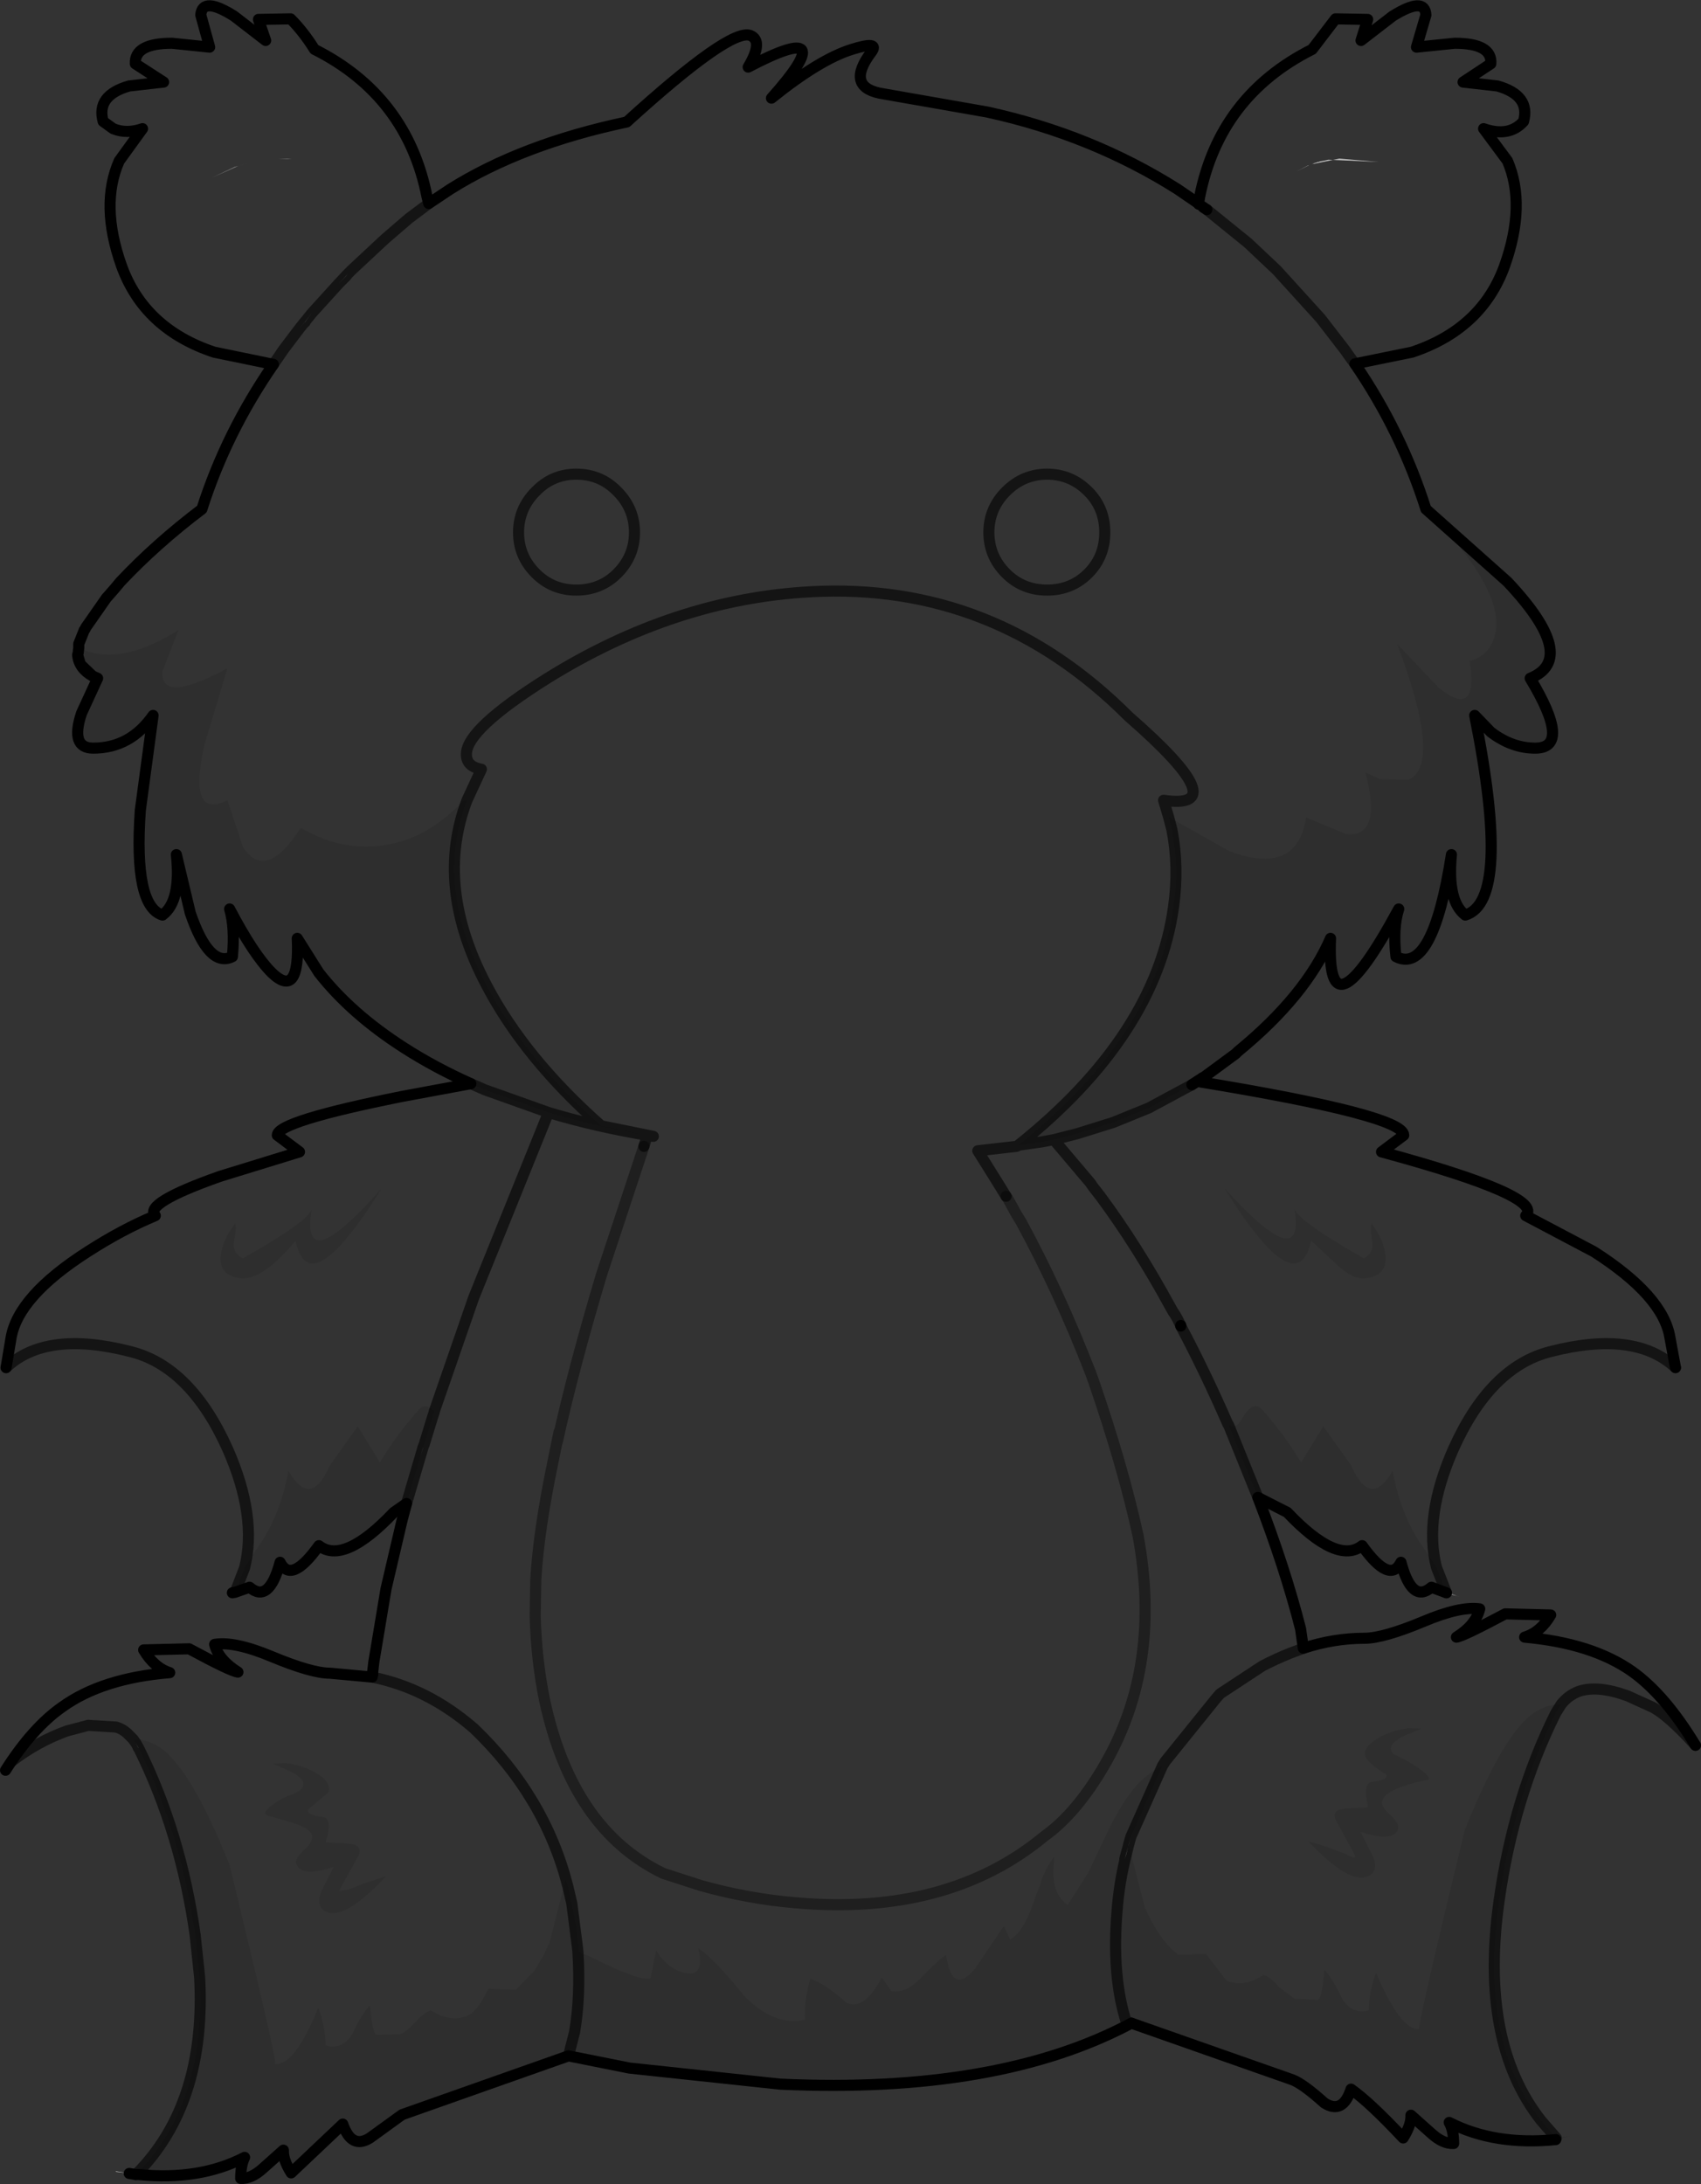 <?xml version="1.0" encoding="UTF-8" standalone="no"?>
<svg xmlns:xlink="http://www.w3.org/1999/xlink" height="196.9px" width="153.35px" xmlns="http://www.w3.org/2000/svg">
  <rect width="100%" height="100%" fill="#333333" stroke="none"/>
  <g transform="matrix(1.0, 0.0, 0.0, 1.0, 76.35, 98.45)">
    <path d="M32.2 -1.35 L32.0 -1.25 31.6 -0.95 31.25 -0.75 31.7 -1.05 32.2 -1.35 M-69.35 -39.4 L-69.3 -39.6 -69.1 -38.55 -69.35 -39.4 M55.25 45.5 L54.3 45.25 54.3 45.2 54.45 45.25 55.05 45.45 55.25 45.5 M25.6 67.15 L25.4 67.85 25.2 68.7 25.05 69.15 25.6 67.15 M-38.2 32.0 L-38.45 32.85 -38.25 32.2 -38.2 32.0" fill="#ffffff" fill-rule="evenodd" stroke="none"/>
    <path d="M-64.7 97.5 L-65.9 97.35 -65.9 97.3 -64.7 97.5 M-63.85 59.15 L-63.9 59.1 -64.1 58.7 -63.85 59.15 M-55.15 45.1 L-55.45 45.2 -55.4 45.15 -55.15 45.1 M30.1 21.05 L30.2 20.9 30.1 21.1 30.1 21.05 M55.05 45.45 L55.25 45.5 55.05 45.45" fill="#cacaca" fill-rule="evenodd" stroke="none"/>
    <path d="M-45.0 -73.75 L-45.15 -73.55 -45.8 -72.9 -45.0 -73.75 M-48.25 -70.2 L-48.85 -69.4 -48.85 -69.45 -48.25 -70.2 M-53.95 -83.75 L-54.85 -83.5 -57.2 -82.45 -55.2 -83.4 -53.95 -83.75 M-51.25 -84.15 L-50.45 -84.15 -50.05 -84.1 -51.25 -84.15" fill="#8c8c8c" fill-rule="evenodd" stroke="none"/>
    <path d="M-64.1 97.6 L-64.15 97.6 -64.7 97.5 -64.1 97.6" fill="#7a7a7a" fill-rule="evenodd" stroke="none"/>
    <path d="M40.55 -83.0 L41.6 -83.55 41.65 -83.55 41.75 -83.6 40.55 -83.0 M41.95 -83.65 L42.15 -83.75 42.35 -83.8 42.45 -83.85 42.55 -83.85 42.65 -83.9 43.2 -84.0 43.4 -84.05 47.95 -83.85 44.4 -84.15 41.95 -83.65 M-48.85 -69.4 L-48.9 -69.4 -49.3 -68.9 -48.85 -69.45 -48.85 -69.4" fill="#bfbfbf" fill-rule="evenodd" stroke="none"/>
    <path d="M-69.3 -39.6 L-69.3 -40.05 -69.25 -40.05 -69.3 -39.6 M31.7 -1.05 L31.25 -0.75 31.1 -0.65 31.7 -1.05" fill="#c7c7c7" fill-rule="evenodd" stroke="none"/>
    <path d="M31.7 -80.1 L31.8 -80.7 Q33.6 -89.8 41.95 -94.0 L44.05 -96.75 46.95 -96.7 46.35 -94.8 49.2 -97.0 Q52.1 -98.8 52.2 -97.1 L51.35 -94.2 54.8 -94.55 Q58.2 -94.55 58.05 -92.7 L55.55 -91.05 58.65 -90.7 Q61.65 -89.85 61.0 -87.5 59.7 -86.05 57.4 -86.85 L59.55 -83.95 Q61.25 -80.0 59.3 -74.5 57.25 -68.8 50.95 -66.7 L45.8 -65.65 Q50.0 -59.5 52.2 -52.55 59.35 -45.25 58.45 -41.3 58.0 -39.35 56.15 -38.85 56.95 -33.55 53.35 -36.45 L49.6 -40.4 Q53.7 -29.6 50.65 -28.15 L48.1 -28.2 46.75 -28.8 Q48.3 -22.9 45.0 -23.25 L41.4 -24.75 Q40.65 -19.85 35.4 -21.4 L34.5 -21.7 29.0 -24.8 28.55 -26.3 Q35.15 -25.35 25.4 -33.85 13.25 -46.0 -3.25 -45.1 -15.5 -44.45 -27.0 -37.3 -34.25 -32.75 -34.3 -30.5 -34.35 -29.35 -32.95 -29.1 L-34.25 -26.3 -34.5 -26.3 Q-36.45 -24.3 -38.5 -23.25 -41.4 -21.85 -44.6 -22.2 -46.35 -22.4 -47.95 -23.15 L-49.25 -23.8 Q-52.4 -18.9 -54.45 -22.1 L-55.85 -26.3 Q-59.4 -24.5 -57.95 -31.2 L-55.85 -38.2 Q-61.95 -34.9 -61.7 -37.95 L-60.25 -41.65 Q-65.65 -38.25 -69.25 -40.05 L-69.25 -40.4 -68.75 -41.65 -68.7 -41.7 -68.65 -41.8 -68.6 -41.9 -66.75 -44.55 -66.7 -44.6 -66.0 -45.4 -65.5 -46.0 Q-62.25 -49.45 -58.15 -52.55 -55.95 -59.45 -51.7 -65.6 L-57.05 -66.7 Q-63.35 -68.8 -65.4 -74.5 -67.35 -80.0 -65.6 -83.95 L-63.5 -86.85 Q-64.95 -86.35 -66.15 -86.85 L-67.05 -87.5 Q-67.7 -89.85 -64.7 -90.7 L-61.6 -91.05 -64.15 -92.7 Q-64.25 -94.55 -60.85 -94.55 L-57.45 -94.2 -58.25 -97.1 Q-58.1 -98.8 -55.25 -97.0 L-52.4 -94.8 -53.05 -96.7 -50.15 -96.75 Q-49.0 -95.6 -48.0 -94.0 -39.65 -89.8 -37.85 -80.7 L-37.7 -80.1 -35.75 -81.4 Q-29.3 -85.45 -19.85 -87.45 -10.5 -95.95 -8.7 -95.25 -7.5 -94.75 -8.9 -92.4 -0.3 -96.9 -6.8 -89.6 -2.45 -93.1 0.45 -94.0 3.0 -94.8 2.2 -93.75 -0.1 -90.7 2.95 -90.05 L12.65 -88.35 Q22.05 -86.3 29.8 -81.4 L30.75 -80.75 31.7 -80.05 31.7 -80.1 32.15 -79.75 31.7 -80.1 M31.6 -0.95 Q50.2 2.1 50.2 3.9 L48.2 5.4 Q62.95 9.4 61.2 11.15 L67.35 14.4 Q73.6 18.4 74.2 22.15 L74.7 24.85 Q71.05 21.45 63.45 23.4 58.0 24.75 54.65 32.25 52.0 38.3 53.15 42.85 L52.2 41.4 Q49.95 38.4 49.2 34.15 47.2 37.65 45.45 33.65 L42.95 30.15 40.95 33.4 Q39.45 30.9 37.45 28.65 36.6 27.7 35.6 29.5 35.1 30.4 34.4 30.0 L34.35 29.95 Q32.3 25.25 30.1 21.1 32.3 25.25 34.35 29.95 L34.4 30.0 37.05 36.55 Q39.5 42.9 40.9 48.4 L41.15 50.15 Q43.9 49.25 46.65 49.25 48.35 49.25 51.95 47.75 55.25 46.35 57.05 46.6 56.7 48.05 54.95 49.15 55.5 49.1 59.35 47.05 L63.45 47.15 Q62.55 48.7 61.1 49.15 67.2 49.7 70.8 52.25 73.75 54.35 76.5 58.9 74.0 56.15 72.6 55.45 L70.4 54.45 Q67.65 53.45 65.95 54.05 65.05 54.4 64.4 55.2 63.3 55.2 62.3 55.75 59.4 57.3 55.7 66.55 51.35 84.5 51.6 84.5 49.9 84.6 47.7 79.4 47.05 81.2 47.05 82.8 45.55 83.2 44.65 81.75 43.75 79.85 43.05 79.15 42.85 81.5 42.5 81.85 L40.35 81.75 38.95 80.7 Q38.15 79.75 37.55 79.6 35.75 80.8 34.2 80.1 L32.45 77.8 32.35 77.7 31.05 77.75 29.9 77.8 Q28.2 76.55 26.85 73.5 L25.4 67.85 25.6 67.15 28.45 60.75 Q27.75 61.05 26.8 61.85 25.0 63.4 23.15 67.45 L21.75 70.4 19.9 73.3 Q19.05 72.7 18.75 71.6 L18.6 70.65 18.6 70.25 18.7 68.95 Q18.2 69.5 17.55 71.0 L17.5 71.25 16.9 72.85 16.85 73.0 Q15.9 75.8 14.7 76.4 L14.15 75.2 11.55 79.05 Q9.45 81.5 8.95 77.8 8.45 78.05 6.65 79.9 5.3 81.3 4.0 81.05 L3.15 79.85 Q1.5 82.9 -0.05 82.1 -1.95 80.4 -3.3 79.95 -3.85 81.9 -3.8 83.65 -6.55 84.25 -9.25 81.5 -12.0 78.1 -13.4 77.2 -12.8 79.75 -14.5 79.45 -16.1 79.15 -17.2 77.4 L-17.7 79.9 Q-18.6 80.25 -23.15 77.95 L-24.15 77.55 Q-24.3 75.55 -24.75 73.5 L-24.8 73.15 -25.15 71.65 Q-27.2 63.55 -33.6 57.4 -37.8 53.75 -42.8 52.75 -37.8 53.75 -33.6 57.4 -27.2 63.55 -25.15 71.65 L-25.35 71.0 -26.8 76.65 -27.3 77.75 -28.15 79.2 -29.85 80.95 -31.0 80.9 -32.3 80.85 -33.0 82.1 Q-33.65 83.05 -34.15 83.25 -35.7 83.95 -37.5 82.8 -38.1 82.95 -38.9 83.85 -39.75 84.8 -40.3 84.95 L-42.45 85.0 Q-42.8 84.65 -43.0 82.35 -43.7 83.05 -44.6 84.95 -45.5 86.4 -47.0 85.95 -47.0 84.35 -47.65 82.55 -49.75 87.75 -51.55 87.65 -51.3 87.65 -54.95 72.6 L-55.65 69.7 Q-59.35 60.45 -62.25 58.9 -63.25 58.35 -64.35 58.35 L-64.9 57.8 Q-65.35 57.4 -65.9 57.25 L-65.95 57.25 -68.4 57.1 -70.3 57.6 Q-72.95 58.55 -75.3 60.35 L-75.85 61.15 Q-73.4 57.3 -70.75 55.45 -67.15 52.85 -61.05 52.35 -62.45 51.9 -63.4 50.3 L-59.3 50.2 Q-55.5 52.25 -54.9 52.3 -56.65 51.2 -57.0 49.8 -55.2 49.5 -51.85 50.9 -48.25 52.4 -46.6 52.4 L-42.8 52.75 -42.75 52.55 -42.75 52.25 -42.65 51.4 -41.55 44.8 -40.1 38.6 -39.7 37.1 -38.45 32.85 -38.2 32.0 -38.1 31.75 -37.35 29.3 -37.2 28.85 -37.2 28.8 Q-37.95 27.95 -38.6 28.65 -40.6 30.9 -42.1 33.4 L-44.1 30.15 -46.6 33.65 Q-48.35 37.65 -50.35 34.15 -51.1 38.4 -53.35 41.4 L-54.3 42.9 Q-53.15 38.3 -55.8 32.25 -59.15 24.75 -64.6 23.4 -72.2 21.45 -75.8 24.85 L-75.35 22.15 Q-74.7 18.4 -68.45 14.4 -65.35 12.4 -62.35 11.15 -63.45 10.05 -56.5 7.6 L-49.35 5.4 -51.35 3.9 Q-51.35 2.65 -40.1 0.4 L-33.9 -0.75 -32.65 -0.2 -26.9 1.85 Q-22.75 3.1 -18.0 3.9 L-18.3 4.9 -22.1 16.4 Q-24.65 24.9 -26.1 31.5 L-25.95 30.65 -26.5 33.35 Q-27.8 39.6 -28.05 44.0 L-28.1 47.25 Q-28.0 51.2 -27.25 54.85 -24.75 66.5 -16.55 70.45 L-13.15 71.55 Q-8.85 72.75 -4.6 73.1 9.1 74.3 17.8 67.1 20.75 65.0 23.3 60.55 28.4 51.65 26.25 40.0 24.9 33.8 22.25 26.1 L22.0 25.4 Q19.15 18.05 15.7 11.7 L15.3 11.05 14.5 9.6 14.35 9.4 13.55 8.1 11.8 5.3 15.3 4.9 15.4 4.85 15.45 4.8 17.55 4.5 18.65 4.3 20.8 3.75 24.0 2.75 27.2 1.45 31.1 -0.65 31.25 -0.75 31.6 -0.95 M32.45 -79.55 L32.15 -79.75 32.45 -79.55 36.15 -76.55 32.45 -79.55 M40.55 -83.0 L39.55 -82.35 36.15 -76.55 38.75 -74.1 42.7 -69.75 44.9 -66.9 46.1 -67.5 Q50.05 -69.6 51.75 -72.25 54.6 -76.65 51.15 -82.45 L47.95 -83.85 43.4 -84.05 43.2 -84.0 42.65 -83.9 42.55 -83.85 42.45 -83.85 42.35 -83.8 42.15 -83.75 41.95 -83.65 41.75 -83.6 41.65 -83.55 41.6 -83.55 40.55 -83.0 M45.8 -65.65 L45.25 -66.4 44.9 -66.9 45.25 -66.4 45.8 -65.65 M14.35 -54.15 Q12.8 -52.6 12.8 -50.45 12.8 -48.3 14.35 -46.75 15.85 -45.25 18.05 -45.25 20.25 -45.25 21.75 -46.75 23.25 -48.25 23.25 -50.45 23.25 -52.65 21.75 -54.15 20.2 -55.7 18.05 -55.7 15.9 -55.7 14.35 -54.15 M30.1 21.05 L29.8 20.45 29.6 20.1 29.4 19.8 29.2 19.45 Q26.15 13.85 22.85 9.4 L22.15 8.5 21.95 8.2 18.65 4.3 21.95 8.2 22.15 8.5 22.85 9.4 Q26.15 13.85 29.2 19.45 L29.4 19.8 29.6 20.1 29.8 20.45 30.1 21.05 30.1 21.1 30.2 20.9 30.1 21.05 M47.35 13.45 Q47.55 14.5 46.6 15.0 40.55 11.55 40.35 10.5 41.35 16.7 34.05 8.7 40.6 19.2 41.85 13.4 L44.1 15.5 Q45.55 16.9 46.7 16.8 48.7 16.6 48.55 14.8 48.45 13.4 47.3 11.85 47.15 12.15 47.35 13.45 M28.45 60.75 L28.7 60.35 33.3 54.65 33.65 54.25 37.45 51.75 Q38.7 51.1 39.95 50.6 L41.15 50.15 39.95 50.6 Q38.7 51.1 37.45 51.75 L33.65 54.25 33.3 54.65 28.7 60.35 28.45 60.75 M51.8 57.4 L50.65 57.35 Q48.55 57.65 47.25 58.7 46.45 59.4 46.8 60.0 47.1 60.6 48.65 61.55 48.75 62.05 47.35 62.2 46.45 62.3 47.0 64.5 L45.15 64.6 Q43.4 64.65 44.25 65.95 L45.85 68.9 Q45.85 69.2 44.95 68.7 L43.25 68.05 41.6 67.55 Q45.4 71.6 47.1 70.65 47.95 70.15 47.4 68.85 L46.3 66.7 Q49.35 67.7 49.7 66.4 49.8 65.95 48.95 65.15 48.05 64.4 48.3 63.8 48.65 62.8 52.35 62.0 52.9 61.75 50.5 60.3 L49.3 59.7 Q48.4 58.9 50.45 57.95 L51.8 57.4 M-41.65 -76.9 L-39.5 -78.75 -37.7 -80.1 -39.5 -78.75 -41.65 -76.9 Q-43.35 -80.85 -46.0 -82.65 -47.6 -83.7 -49.5 -84.05 L-49.65 -84.05 -50.05 -84.1 -50.45 -84.15 -51.25 -84.15 -51.4 -84.15 -51.75 -84.15 -53.1 -83.95 -53.95 -83.75 -55.2 -83.4 -57.2 -82.45 Q-59.2 -79.05 -59.05 -76.15 -58.85 -71.1 -52.15 -67.5 L-50.85 -66.85 -50.7 -67.05 -49.3 -68.9 -48.9 -69.4 -48.85 -69.4 -48.25 -70.2 -45.8 -72.9 -45.15 -73.55 -45.0 -73.75 -44.95 -73.8 -44.65 -74.1 -41.65 -76.9 M-51.7 -65.6 L-51.05 -66.55 -50.85 -66.85 -51.05 -66.55 -51.7 -65.6 M-28.05 -54.15 Q-29.6 -52.6 -29.6 -50.45 -29.6 -48.3 -28.05 -46.75 -26.55 -45.25 -24.4 -45.25 -22.2 -45.25 -20.7 -46.75 -19.15 -48.3 -19.15 -50.45 -19.15 -52.6 -20.7 -54.15 -22.2 -55.7 -24.4 -55.7 -26.55 -55.7 -28.05 -54.15 M-37.2 28.85 L-37.2 28.8 -33.65 18.55 -26.9 1.85 -33.65 18.55 -37.2 28.8 -37.2 28.85 M-54.6 16.8 Q-52.65 16.95 -49.7 13.4 -48.5 19.2 -41.95 8.7 -49.3 17.0 -48.25 10.55 -48.45 11.6 -54.45 15.0 -55.45 14.5 -55.25 13.45 -55.0 12.15 -55.15 11.85 -56.3 13.35 -56.45 14.8 -56.6 16.6 -54.6 16.8 M-50.6 60.5 L-51.75 60.55 -50.4 61.15 Q-48.4 62.05 -49.25 62.9 -49.5 63.15 -50.45 63.5 -51.0 63.7 -51.75 64.25 -52.75 64.95 -52.3 65.2 L-50.1 65.85 Q-48.45 66.35 -48.25 66.95 -48.05 67.55 -48.9 68.3 -49.75 69.1 -49.65 69.55 -49.25 70.85 -46.25 69.85 L-47.35 72.0 Q-47.9 73.35 -47.05 73.85 -45.35 74.8 -41.55 70.7 L-43.2 71.25 Q-43.45 71.3 -44.9 71.9 L-45.8 72.05 -44.2 69.15 Q-43.35 67.85 -45.1 67.75 L-47.0 67.65 Q-46.3 65.45 -47.3 65.35 -48.7 65.2 -48.6 64.7 L-46.75 63.15 Q-46.5 62.55 -47.2 61.85 -48.6 60.75 -50.6 60.5" fill="#ffffff" fill-opacity="0.0" fill-rule="evenodd" stroke="none"/>
    <path d="M52.2 -52.55 L59.55 -46.0 Q66.05 -39.1 61.6 -37.3 65.4 -31.0 62.05 -31.0 59.95 -31.0 58.05 -32.45 L56.6 -33.95 Q59.95 -17.2 55.75 -15.95 54.1 -17.2 54.5 -21.4 52.8 -10.5 49.5 -12.2 49.2 -14.8 49.75 -16.5 43.2 -4.4 43.6 -13.85 41.35 -8.65 35.25 -3.65 L35.05 -3.45 32.2 -1.35 31.7 -1.05 31.1 -0.65 27.2 1.45 24.0 2.75 20.8 3.75 18.65 4.3 17.55 4.5 15.45 4.8 Q27.85 -5.1 29.45 -16.7 29.95 -20.3 29.3 -23.65 L29.0 -24.8 34.5 -21.7 35.4 -21.4 Q40.65 -19.85 41.4 -24.75 L45.0 -23.25 Q48.3 -22.9 46.75 -28.8 L48.1 -28.2 50.65 -28.15 Q53.7 -29.6 49.6 -40.4 L53.35 -36.45 Q56.95 -33.55 56.15 -38.85 58.0 -39.35 58.45 -41.3 59.35 -45.25 52.2 -52.55 M53.15 42.85 L54.05 45.15 52.7 44.65 Q50.95 46.15 49.95 42.4 48.95 44.4 46.45 40.9 44.2 42.65 39.7 37.9 L37.05 36.55 34.4 30.0 Q35.1 30.4 35.6 29.5 36.6 27.7 37.45 28.65 39.45 30.9 40.95 33.4 L42.95 30.15 45.45 33.65 Q47.2 37.65 49.2 34.15 49.95 38.4 52.2 41.4 L53.15 42.85 M64.4 55.2 L63.9 56.0 Q60.1 63.65 58.8 72.9 57.0 85.65 62.6 92.75 L63.95 94.3 65.2 94.15 63.9 94.45 Q58.4 95.0 54.3 92.9 54.7 93.6 54.7 94.8 53.75 94.85 52.7 93.9 L50.85 92.25 Q50.9 93.1 50.15 94.3 47.15 91.1 45.45 89.9 44.7 92.2 43.05 91.15 41.1 89.4 40.15 89.05 L25.65 83.95 Q13.65 90.35 -6.0 89.45 L-19.6 88.0 -25.1 86.9 -40.1 92.2 -43.0 94.3 Q-44.65 95.35 -45.45 93.05 L-50.1 97.45 Q-50.85 96.25 -50.8 95.4 L-52.65 97.05 Q-53.7 98.0 -54.65 97.95 -54.65 96.75 -54.3 96.05 -58.35 98.15 -63.85 97.6 L-64.1 97.6 Q-57.75 91.25 -58.35 79.85 L-58.75 76.05 Q-60.05 66.8 -63.85 59.15 L-64.1 58.7 -64.35 58.35 Q-63.25 58.35 -62.25 58.9 -59.35 60.45 -55.65 69.7 L-54.95 72.6 Q-51.3 87.65 -51.55 87.65 -49.75 87.75 -47.65 82.55 -47.0 84.35 -47.0 85.95 -45.5 86.4 -44.6 84.95 -43.7 83.05 -43.0 82.35 -42.8 84.65 -42.45 85.0 L-40.3 84.95 Q-39.75 84.8 -38.9 83.85 -38.1 82.95 -37.5 82.8 -35.7 83.95 -34.15 83.25 -33.65 83.05 -33.0 82.1 L-32.3 80.85 -31.0 80.9 -29.85 80.95 -28.15 79.2 -27.3 77.75 -26.8 76.65 -25.35 71.0 -25.15 71.65 -24.8 73.15 -24.75 73.5 Q-24.3 75.55 -24.15 77.55 L-23.15 77.95 Q-18.6 80.25 -17.7 79.9 L-17.2 77.4 Q-16.1 79.15 -14.5 79.45 -12.8 79.75 -13.4 77.2 -12.0 78.1 -9.25 81.5 -6.55 84.25 -3.8 83.65 -3.85 81.9 -3.3 79.95 -1.95 80.4 -0.05 82.1 1.5 82.9 3.15 79.85 L4.0 81.05 Q5.3 81.3 6.65 79.9 8.45 78.05 8.95 77.8 9.45 81.5 11.55 79.05 L14.15 75.2 14.7 76.4 Q15.9 75.8 16.85 73.0 L16.9 72.85 17.5 71.25 17.55 71.0 Q18.2 69.5 18.7 68.95 L18.6 70.25 18.6 70.65 18.75 71.6 Q19.05 72.7 19.9 73.3 L21.75 70.4 23.15 67.45 Q25.0 63.4 26.8 61.85 27.75 61.05 28.45 60.75 L25.6 67.15 25.05 69.15 25.2 68.7 Q24.55 71.2 24.35 73.9 23.9 79.4 25.05 83.4 L25.15 83.75 25.65 83.95 25.15 83.75 25.05 83.4 Q23.9 79.4 24.35 73.9 24.55 71.2 25.2 68.7 L25.4 67.85 26.85 73.5 Q28.2 76.55 29.9 77.8 L31.05 77.75 32.35 77.7 32.45 77.8 34.2 80.1 Q35.75 80.8 37.55 79.6 38.15 79.75 38.95 80.7 L40.35 81.75 42.5 81.85 Q42.85 81.5 43.05 79.15 43.75 79.85 44.65 81.75 45.55 83.2 47.05 82.8 47.05 81.2 47.7 79.4 49.9 84.6 51.6 84.5 51.35 84.5 55.7 66.55 59.4 57.3 62.3 55.75 63.3 55.2 64.4 55.2 M-39.7 37.1 L-40.85 37.9 Q-45.35 42.65 -47.6 40.9 -50.1 44.4 -51.1 42.4 -52.1 46.15 -53.85 44.65 L-55.0 45.05 -55.15 45.1 -54.3 42.9 -53.35 41.4 Q-51.1 38.4 -50.35 34.15 -48.35 37.65 -46.6 33.65 L-44.1 30.15 -42.1 33.4 Q-40.6 30.9 -38.6 28.65 -37.95 27.95 -37.2 28.8 L-37.2 28.85 -37.35 29.3 -38.1 31.75 -38.2 32.0 -38.25 32.2 -38.45 32.85 -39.7 37.1 M-33.9 -0.75 Q-37.15 -2.2 -39.95 -4.0 -44.7 -7.05 -47.6 -10.75 L-49.55 -13.85 Q-49.3 -8.3 -51.85 -10.75 -53.5 -12.4 -55.65 -16.5 -55.15 -14.8 -55.4 -12.2 -57.5 -11.15 -59.2 -16.15 L-60.45 -21.4 Q-60.0 -17.2 -61.7 -15.95 -64.3 -16.75 -63.7 -25.4 L-62.55 -33.95 Q-64.6 -31.0 -67.95 -31.0 -70.05 -31.0 -69.0 -34.15 L-67.55 -37.3 -68.0 -37.5 -69.1 -38.55 -69.3 -39.6 -69.25 -40.05 Q-65.65 -38.25 -60.25 -41.65 L-61.7 -37.95 Q-61.95 -34.9 -55.85 -38.2 L-57.95 -31.2 Q-59.4 -24.5 -55.85 -26.3 L-54.45 -22.1 Q-52.4 -18.9 -49.25 -23.8 L-47.95 -23.15 Q-46.35 -22.4 -44.6 -22.2 -41.4 -21.85 -38.5 -23.25 -36.45 -24.3 -34.5 -26.3 L-34.25 -26.3 Q-37.2 -18.55 -32.5 -9.65 -29.05 -3.05 -22.15 3.05 L-17.45 4.0 -18.0 3.9 Q-22.75 3.1 -26.9 1.85 L-32.65 -0.2 -33.9 -0.75 M47.35 13.45 Q47.15 12.15 47.3 11.85 48.45 13.4 48.55 14.8 48.7 16.6 46.7 16.8 45.55 16.9 44.1 15.5 L41.85 13.4 Q40.6 19.2 34.05 8.7 41.35 16.7 40.35 10.5 40.55 11.55 46.6 15.0 47.55 14.5 47.35 13.45 M51.8 57.4 L50.45 57.95 Q48.4 58.9 49.3 59.7 L50.5 60.3 Q52.9 61.75 52.35 62.0 48.65 62.8 48.3 63.8 48.05 64.4 48.95 65.15 49.8 65.95 49.7 66.4 49.35 67.7 46.3 66.7 L47.4 68.85 Q47.95 70.15 47.1 70.65 45.4 71.6 41.6 67.55 L43.25 68.05 44.95 68.7 Q45.85 69.2 45.85 68.9 L44.25 65.95 Q43.4 64.65 45.15 64.6 L47.0 64.5 Q46.45 62.3 47.35 62.2 48.75 62.05 48.65 61.55 47.1 60.6 46.8 60.0 46.45 59.4 47.25 58.7 48.55 57.65 50.65 57.35 L51.8 57.4 M-54.6 16.8 Q-56.6 16.6 -56.45 14.8 -56.3 13.35 -55.15 11.85 -55.0 12.15 -55.25 13.45 -55.45 14.5 -54.45 15.0 -48.45 11.6 -48.25 10.55 -49.3 17.0 -41.95 8.7 -48.5 19.2 -49.7 13.4 -52.65 16.95 -54.6 16.8 M-50.6 60.5 Q-48.6 60.75 -47.2 61.85 -46.5 62.55 -46.75 63.15 L-48.6 64.7 Q-48.7 65.2 -47.3 65.35 -46.3 65.45 -47.0 67.65 L-45.1 67.75 Q-43.35 67.85 -44.2 69.15 L-45.8 72.05 -44.9 71.9 Q-43.45 71.3 -43.2 71.25 L-41.55 70.7 Q-45.35 74.8 -47.05 73.85 -47.9 73.35 -47.35 72.0 L-46.25 69.85 Q-49.25 70.85 -49.65 69.55 -49.75 69.1 -48.9 68.3 -48.05 67.55 -48.25 66.95 -48.45 66.35 -50.1 65.85 L-52.3 65.2 Q-52.75 64.95 -51.75 64.25 -51.0 63.7 -50.45 63.5 -49.5 63.15 -49.25 62.9 -48.4 62.05 -50.4 61.15 L-51.75 60.55 -50.6 60.5 M-25.1 86.9 L-24.55 84.75 Q-24.0 81.55 -24.25 77.5 L-24.3 77.05 -24.8 73.15 -24.3 77.05 -24.25 77.5 Q-24.0 81.55 -24.55 84.75 L-25.1 86.9" fill="#000000" fill-opacity="0.102" fill-rule="evenodd" stroke="none"/>
    <path d="M31.7 -80.1 L31.8 -80.7 Q33.6 -89.8 41.95 -94.0 L44.05 -96.75 46.95 -96.7 46.35 -94.8 49.2 -97.0 Q52.1 -98.8 52.2 -97.1 L51.35 -94.2 54.8 -94.55 Q58.2 -94.55 58.05 -92.7 L55.55 -91.05 58.65 -90.7 Q61.65 -89.85 61.0 -87.5 59.7 -86.05 57.4 -86.85 L59.55 -83.95 Q61.25 -80.0 59.3 -74.5 57.25 -68.8 50.95 -66.7 L45.8 -65.65 Q50.0 -59.5 52.2 -52.55 L59.55 -46.0 Q66.05 -39.1 61.6 -37.3 65.4 -31.0 62.05 -31.0 59.95 -31.0 58.05 -32.45 L56.6 -33.95 Q59.95 -17.2 55.75 -15.95 54.1 -17.2 54.5 -21.4 52.8 -10.5 49.5 -12.2 49.2 -14.8 49.75 -16.5 43.2 -4.4 43.6 -13.85 41.35 -8.65 35.25 -3.65 L35.05 -3.45 32.2 -1.35 32.0 -1.25 M31.6 -0.95 Q50.2 2.1 50.2 3.9 L48.2 5.4 Q62.95 9.4 61.2 11.15 L67.35 14.4 Q73.6 18.4 74.2 22.15 L74.7 24.85 M54.05 45.15 L52.7 44.65 Q50.95 46.15 49.95 42.4 48.95 44.4 46.45 40.9 44.2 42.65 39.7 37.9 L37.05 36.55 Q39.5 42.9 40.9 48.4 L41.15 50.15 Q43.9 49.25 46.65 49.25 48.35 49.25 51.95 47.75 55.25 46.35 57.05 46.6 56.7 48.05 54.95 49.15 55.5 49.1 59.35 47.05 L63.45 47.15 Q62.55 48.7 61.1 49.15 67.2 49.7 70.8 52.25 73.75 54.35 76.5 58.9 M63.9 94.45 Q58.4 95.0 54.3 92.9 54.7 93.6 54.7 94.8 53.75 94.85 52.7 93.9 L50.85 92.25 Q50.9 93.1 50.15 94.3 47.15 91.1 45.45 89.9 44.7 92.2 43.05 91.15 41.1 89.4 40.15 89.05 L25.65 83.95 Q13.65 90.35 -6.0 89.45 L-19.6 88.0 -25.1 86.9 -40.1 92.2 -43.0 94.3 Q-44.65 95.35 -45.45 93.05 L-50.1 97.45 Q-50.85 96.25 -50.8 95.4 L-52.65 97.05 Q-53.7 98.0 -54.65 97.95 -54.65 96.75 -54.3 96.05 -58.35 98.15 -63.85 97.6 L-64.1 97.6 -64.15 97.6 M-64.7 97.5 L-64.1 97.6 M-75.85 61.15 Q-73.4 57.3 -70.75 55.45 -67.15 52.85 -61.05 52.35 -62.45 51.9 -63.4 50.3 L-59.3 50.2 Q-55.5 52.25 -54.9 52.3 -56.65 51.2 -57.0 49.8 -55.2 49.5 -51.85 50.9 -48.25 52.4 -46.6 52.4 L-42.8 52.75 -42.65 51.4 -41.55 44.8 -40.1 38.6 -39.7 37.1 -40.85 37.9 Q-45.35 42.65 -47.6 40.9 -50.1 44.4 -51.1 42.4 -52.1 46.15 -53.85 44.65 L-55.0 45.05 M-55.4 45.15 L-55.15 45.1 M-75.8 24.85 L-75.35 22.15 Q-74.7 18.4 -68.45 14.4 -65.35 12.4 -62.35 11.15 -63.45 10.05 -56.5 7.6 L-49.35 5.4 -51.35 3.9 Q-51.35 2.65 -40.1 0.4 L-33.9 -0.75 Q-37.15 -2.2 -39.95 -4.0 -44.7 -7.05 -47.6 -10.75 L-49.55 -13.85 Q-49.3 -8.3 -51.85 -10.75 -53.5 -12.4 -55.65 -16.5 -55.15 -14.8 -55.4 -12.2 -57.5 -11.15 -59.2 -16.15 L-60.45 -21.4 Q-60.0 -17.2 -61.7 -15.95 -64.3 -16.75 -63.7 -25.4 L-62.55 -33.95 Q-64.6 -31.0 -67.95 -31.0 -70.05 -31.0 -69.0 -34.15 L-67.55 -37.3 -68.0 -37.5 Q-69.25 -38.2 -69.35 -39.4 L-69.3 -39.6 -69.25 -40.05 -69.25 -40.4 -68.75 -41.65 -68.7 -41.7 -68.65 -41.8 -68.6 -41.9 -66.75 -44.55 -66.7 -44.6 -66.0 -45.4 -65.5 -46.0 Q-62.25 -49.45 -58.15 -52.55 -55.95 -59.45 -51.7 -65.6 L-57.05 -66.7 Q-63.35 -68.8 -65.4 -74.5 -67.35 -80.0 -65.6 -83.95 L-63.5 -86.85 Q-64.95 -86.35 -66.15 -86.85 L-67.05 -87.5 Q-67.7 -89.85 -64.7 -90.7 L-61.6 -91.05 -64.15 -92.7 Q-64.25 -94.55 -60.85 -94.55 L-57.45 -94.2 -58.25 -97.1 Q-58.1 -98.8 -55.25 -97.0 L-52.4 -94.8 -53.05 -96.7 -50.15 -96.75 Q-49.0 -95.6 -48.0 -94.0 -39.65 -89.8 -37.85 -80.7 L-37.7 -80.1 -35.75 -81.4 Q-29.3 -85.45 -19.85 -87.45 -10.5 -95.95 -8.7 -95.25 -7.5 -94.75 -8.9 -92.4 -0.3 -96.9 -6.8 -89.6 -2.45 -93.1 0.45 -94.0 3.0 -94.8 2.2 -93.75 -0.1 -90.7 2.95 -90.05 L12.65 -88.35 Q22.05 -86.3 29.8 -81.4 L30.75 -80.75 31.7 -80.1 31.7 -80.05 M32.15 -79.75 L32.45 -79.55 M31.25 -0.75 L31.6 -0.95 M32.2 -1.35 L31.7 -1.05 31.1 -0.65 M30.1 21.05 L30.1 21.1 M-69.35 -39.4 L-69.1 -38.55 -68.0 -37.5 M-42.8 52.75 L-42.75 52.55 -42.75 52.25 -42.65 51.4" fill="none" stroke="#000000" stroke-linecap="round" stroke-linejoin="round" stroke-width="1.0"/>
    <path d="M74.7 24.85 Q71.05 21.45 63.45 23.4 58.0 24.75 54.65 32.25 52.0 38.3 53.15 42.85 L54.05 45.15 M76.5 58.9 Q74.0 56.15 72.6 55.45 L70.4 54.45 Q67.65 53.45 65.95 54.05 65.05 54.4 64.4 55.2 L63.9 56.0 Q60.1 63.65 58.8 72.9 57.0 85.65 62.6 92.75 L63.95 94.3 M-64.1 97.6 Q-57.75 91.25 -58.35 79.85 L-58.75 76.05 Q-60.05 66.8 -63.85 59.15 L-63.9 59.1 M-64.1 58.7 L-64.35 58.35 -64.9 57.8 Q-65.35 57.4 -65.9 57.25 L-65.95 57.25 -68.4 57.1 -70.3 57.6 Q-72.95 58.55 -75.3 60.35 M-55.15 45.1 L-54.3 42.9 Q-53.15 38.3 -55.8 32.25 -59.15 24.75 -64.6 23.4 -72.2 21.45 -75.8 24.85 M31.7 -80.1 L32.15 -79.75 M32.45 -79.55 L36.15 -76.55 38.75 -74.1 42.7 -69.75 44.9 -66.9 45.25 -66.4 45.8 -65.65 M14.35 -54.15 Q15.9 -55.7 18.05 -55.7 20.2 -55.7 21.75 -54.15 23.25 -52.65 23.25 -50.45 23.25 -48.25 21.75 -46.75 20.25 -45.25 18.05 -45.25 15.85 -45.25 14.35 -46.75 12.8 -48.3 12.8 -50.45 12.8 -52.6 14.35 -54.15 M29.0 -24.8 L28.55 -26.3 Q35.15 -25.35 25.4 -33.85 13.25 -46.0 -3.25 -45.1 -15.5 -44.45 -27.0 -37.3 -34.25 -32.75 -34.3 -30.5 -34.35 -29.35 -32.95 -29.1 L-34.25 -26.3 Q-37.2 -18.55 -32.5 -9.65 -29.05 -3.05 -22.15 3.05 L-17.45 4.0 -18.0 3.9 -18.3 4.9 M14.35 9.4 L13.55 8.1 11.8 5.3 15.3 4.9 15.4 4.85 15.45 4.8 Q27.85 -5.1 29.45 -16.7 29.95 -20.3 29.3 -23.65 L29.0 -24.8 M31.25 -0.75 L31.1 -0.65 27.2 1.45 24.0 2.75 20.8 3.75 18.65 4.3 21.95 8.2 22.15 8.5 22.85 9.4 Q26.15 13.85 29.2 19.45 L29.4 19.8 29.6 20.1 29.8 20.45 30.1 21.05 M30.1 21.1 Q32.3 25.25 34.35 29.95 L34.4 30.0 37.05 36.55 M15.45 4.8 L17.55 4.5 18.65 4.3 M41.15 50.15 L39.95 50.6 Q38.7 51.1 37.45 51.75 L33.65 54.25 33.3 54.65 28.7 60.35 28.45 60.75 25.6 67.15 25.4 67.85 25.2 68.7 Q24.55 71.2 24.35 73.9 23.9 79.4 25.05 83.4 L25.15 83.75 25.65 83.95 M25.05 69.15 L25.6 67.15 M-37.7 -80.1 L-39.5 -78.75 -41.65 -76.9 -44.65 -74.1 -44.95 -73.8 -45.0 -73.75 -45.15 -73.55 -45.8 -72.9 -48.25 -70.2 -48.85 -69.45 -49.3 -68.9 -50.7 -67.05 -50.85 -66.85 -51.05 -66.55 -51.7 -65.6 M-48.85 -69.4 L-48.9 -69.4 -49.3 -68.9 M-28.05 -54.15 Q-26.55 -55.7 -24.4 -55.7 -22.2 -55.7 -20.7 -54.15 -19.15 -52.6 -19.15 -50.45 -19.15 -48.3 -20.7 -46.75 -22.2 -45.25 -24.4 -45.25 -26.55 -45.25 -28.05 -46.75 -29.6 -48.3 -29.6 -50.45 -29.6 -52.6 -28.05 -54.15 M-45.0 -73.75 L-45.8 -72.9 M-33.9 -0.75 L-32.65 -0.2 -26.9 1.85 Q-22.75 3.1 -18.0 3.9 M-26.9 1.85 L-33.65 18.55 -37.2 28.8 -37.2 28.85 -37.35 29.3 -38.1 31.75 -38.2 32.0 -38.45 32.85 -39.7 37.1 M-63.85 59.15 L-64.1 58.7 M-25.15 71.65 L-24.8 73.15 -24.3 77.05 -24.25 77.5 Q-24.0 81.55 -24.55 84.75 L-25.1 86.9 M-42.8 52.75 Q-37.8 53.75 -33.6 57.4 -27.2 63.55 -25.15 71.65" fill="none" stroke="#000000" stroke-linecap="round" stroke-linejoin="round" stroke-opacity="0.6" stroke-width="1.0"/>
    <path d="M-18.3 4.9 L-22.1 16.4 Q-24.65 24.9 -26.1 31.5 M-25.95 30.65 L-26.5 33.35 Q-27.8 39.6 -28.05 44.0 L-28.1 47.25 Q-28.0 51.2 -27.25 54.85 -24.75 66.5 -16.55 70.45 L-13.15 71.55 Q-8.85 72.75 -4.6 73.1 9.1 74.3 17.8 67.1 20.75 65.0 23.3 60.55 28.4 51.65 26.25 40.0 24.9 33.8 22.25 26.1 L22.0 25.4 Q19.15 18.05 15.7 11.7 L15.3 11.05 14.5 9.6 14.35 9.4" fill="none" stroke="#000000" stroke-linecap="round" stroke-linejoin="round" stroke-opacity="0.4" stroke-width="1.0"/>
  </g>
</svg>
